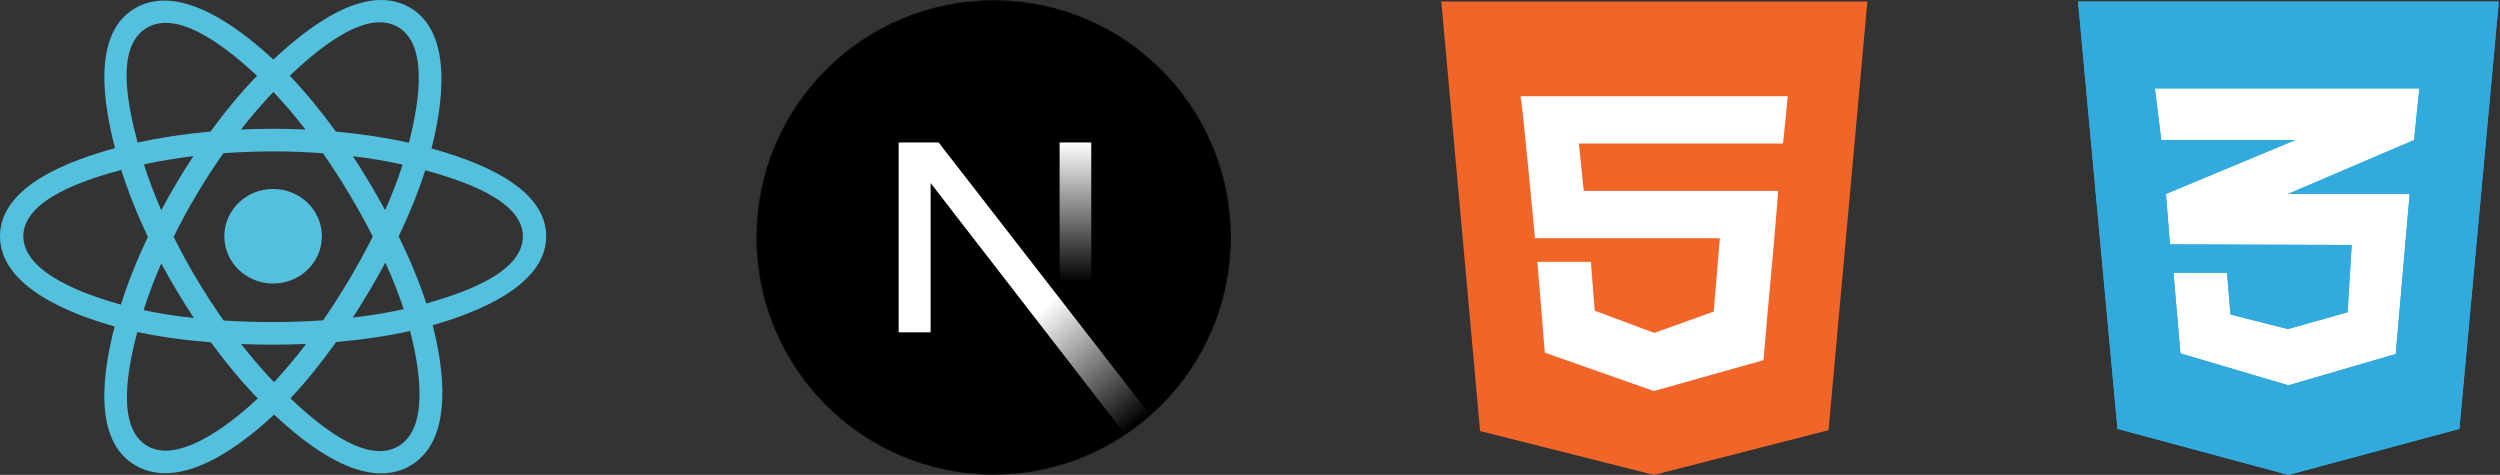 <svg width="1653" height="314" viewBox="0 0 1653 314" fill="none" xmlns="http://www.w3.org/2000/svg">
<rect x="0" y="0" width="1653" height="314" fill="#333333" stroke="none"/>
<rect x="991.1" y="38" width="206" height="230" fill="white"/>
<path fill-rule="evenodd" clip-rule="evenodd" d="M1178.91 94.9H1178.8H1043.96L1047.18 126.2H1175.7C1173.82 153.619 1168.12 211.709 1166.03 238.142L1093.84 258.461V258.522L1093.68 258.598L1021.45 233.182L1016.5 173.15H1051.91L1054.41 205.436L1093.75 220.1H1093.84L1133.11 206.017L1137.15 157.5H1014.92C1014.33 151.224 1006.73 69.735 1005.41 63.6H1182.07C1181.08 73.929 1180.07 84.54 1178.91 94.9ZM953 1L978.637 285.015L1093.68 314L1209.03 284.435L1234.7 1H953Z" fill="#F16529"/>
<rect x="1406.22" y="38" width="206" height="230" fill="white"/>
<rect x="1406.22" y="38" width="206" height="230" fill="white"/>
<path d="M1652.22 1L1626.14 283.567L1513.11 314L1400.08 283.567L1374 1H1652.22ZM1599.66 58.456H1513.01H1424.83L1429.04 92.578H1513.01H1517.72L1513.01 94.541L1432.11 128.234L1434.79 161.588L1513.01 161.842L1554.93 161.975L1552.24 206.448L1513.01 217.495V217.46L1512.69 217.549L1474.79 207.983L1472.49 180.377H1472.37H1437.22H1437.1L1441.7 233.671L1513.01 254.759V254.721L1513.14 254.759L1584.07 234.055L1593.27 128.234H1513.01H1512.81L1513.01 128.148L1596.21 92.578L1599.66 58.456Z" fill="#33AADD"/>
<path d="M1652.22 1L1626.14 283.567L1513.11 314L1400.08 283.567L1374 1H1652.22ZM1599.66 58.456H1513.01H1424.83L1429.04 92.578H1513.01H1517.72L1513.01 94.541L1432.11 128.234L1434.79 161.588L1513.01 161.842L1554.93 161.975L1552.24 206.448L1513.01 217.495V217.46L1512.69 217.549L1474.79 207.983L1472.49 180.377H1472.37H1437.22H1437.1L1441.7 233.671L1513.01 254.759V254.721L1513.14 254.759L1584.07 234.055L1593.27 128.234H1513.01H1512.81L1513.01 128.148L1596.21 92.578L1599.66 58.456Z" fill="#33AADD"/>
<mask id="mask0_102_2" style="mask-type:alpha" maskUnits="userSpaceOnUse" x="500" y="0" width="314" height="314">
<path d="M657 314C743.709 314 814 243.709 814 157C814 70.291 743.709 0 657 0C570.291 0 500 70.291 500 157C500 243.709 570.291 314 657 314Z" fill="black"/>
</mask>
<g mask="url(#mask0_102_2)">
<path d="M657 314C743.709 314 814 243.709 814 157C814 70.291 743.709 0 657 0C570.291 0 500 70.291 500 157C500 243.709 570.291 314 657 314Z" fill="black"/>
<path d="M760.808 274.785L620.614 94.2H594.2V219.748H615.332V121.036L744.22 287.563C750.036 283.671 755.577 279.399 760.808 274.785Z" fill="url(#paint0_linear_102_2)"/>
<path d="M721.544 94.2H700.611V219.8H721.544V94.2Z" fill="url(#paint1_linear_102_2)"/>
</g>
<path d="M212.827 156.21C212.827 138.942 198.389 124.941 180.577 124.941C162.767 124.941 148.327 138.942 148.327 156.21C148.327 173.48 162.767 187.48 180.577 187.48C198.389 187.48 212.827 173.48 212.827 156.21Z" fill="#53C1DE"/>
<path fill-rule="evenodd" clip-rule="evenodd" d="M285.316 98.158C292.126 71.325 300.687 21.567 270.509 4.697C240.472 -12.099 201.384 20.085 180.744 39.404C160.165 20.278 119.979 -11.769 89.826 5.154C59.801 22.007 69.06 70.94 76.022 97.941C48.013 105.654 0 122.267 0 156.21C0 190.056 47.963 208.131 75.806 215.836C68.819 242.987 60.023 291.221 90.087 308.037C120.352 324.957 160.413 293.672 181.244 274.142C202.016 293.575 240.728 325.064 270.771 308.201C300.909 291.286 293.06 242.195 286.098 215.037C313.088 207.314 361.154 189.633 361.154 156.21C361.154 122.594 312.883 105.846 285.316 98.158ZM281.895 200.645C277.324 186.615 271.154 171.696 263.607 156.285C270.811 141.236 276.741 126.51 281.185 112.57C301.394 118.251 345.727 131.235 345.727 156.21C345.727 181.42 303.184 194.526 281.895 200.645ZM263.04 295.255C240.625 307.835 207.328 277.722 191.987 263.412C202.164 252.62 212.334 240.073 222.26 226.141C239.721 224.64 256.215 222.184 271.174 218.832C276.073 238.041 285.555 282.618 263.04 295.255ZM97.796 295.076C75.378 282.543 85.624 239.5 90.765 219.501C105.557 222.674 121.933 224.957 139.434 226.333C149.425 239.965 159.89 252.496 170.436 263.47C157.407 275.69 120.318 307.667 97.796 295.076ZM15.427 156.21C15.427 130.906 59.495 118.017 80.165 112.35C84.685 126.602 90.613 141.505 97.767 156.575C90.52 171.868 84.507 187.007 79.946 201.428C60.237 195.957 15.427 181.529 15.427 156.21ZM97.556 18.1C120.066 5.467 154.992 36.234 169.934 50.081C159.442 61.005 149.073 73.442 139.168 86.996C122.183 88.522 105.923 90.973 90.976 94.257C85.368 72.48 75.071 30.72 97.556 18.1ZM233.297 103.255C244.82 104.665 255.861 106.54 266.227 108.835C263.115 118.507 259.236 128.62 254.668 138.988C248.045 126.805 240.937 114.866 233.297 103.255ZM180.749 60.771C187.865 68.246 194.992 76.592 202.003 85.648C187.782 84.995 173.538 84.993 159.317 85.638C166.334 76.667 173.522 68.332 180.749 60.771ZM106.619 138.977C102.126 128.645 98.282 118.487 95.143 108.677C105.447 106.442 116.436 104.614 127.885 103.227C120.223 114.813 113.127 126.747 106.619 138.977ZM128.213 210.26C116.387 208.98 105.231 207.246 94.93 205.072C98.119 195.089 102.047 184.712 106.636 174.158C113.234 186.515 120.439 198.565 128.213 210.26ZM181.176 252.705C173.864 245.055 166.57 236.593 159.447 227.492C173.749 228.036 188.078 228.037 202.379 227.419C195.346 236.686 188.244 245.16 181.176 252.705ZM254.815 173.621C259.642 184.29 263.711 194.61 266.943 204.424C256.471 206.741 245.166 208.607 233.254 209.993C240.95 198.161 248.172 186.038 254.815 173.621ZM213.65 211.806C191.774 213.322 169.762 213.305 147.878 211.93C135.444 194.319 124.374 175.798 114.819 156.57C124.328 137.382 135.317 118.897 147.693 101.313C169.592 99.709 191.626 99.704 213.525 101.323C225.795 118.905 236.766 137.342 246.496 156.357C236.882 175.535 225.836 194.058 213.65 211.806ZM262.803 17.656C285.319 30.247 275.297 74.967 270.378 94.413C255.395 91.06 239.124 88.566 222.089 87.015C212.165 73.315 201.883 60.857 191.561 50.074C206.694 35.928 240.506 5.187 262.803 17.656Z" fill="#53C1DE"/>
<defs>
<linearGradient id="paint0_linear_102_2" x1="690.144" y1="203.228" x2="752.072" y2="279.983" gradientUnits="userSpaceOnUse">
<stop stop-color="white"/>
<stop offset="1" stop-color="white" stop-opacity="0"/>
</linearGradient>
<linearGradient id="paint1_linear_102_2" x1="711.078" y1="94.2" x2="710.727" y2="186.437" gradientUnits="userSpaceOnUse">
<stop stop-color="white"/>
<stop offset="1" stop-color="white" stop-opacity="0"/>
</linearGradient>
</defs>
</svg>
